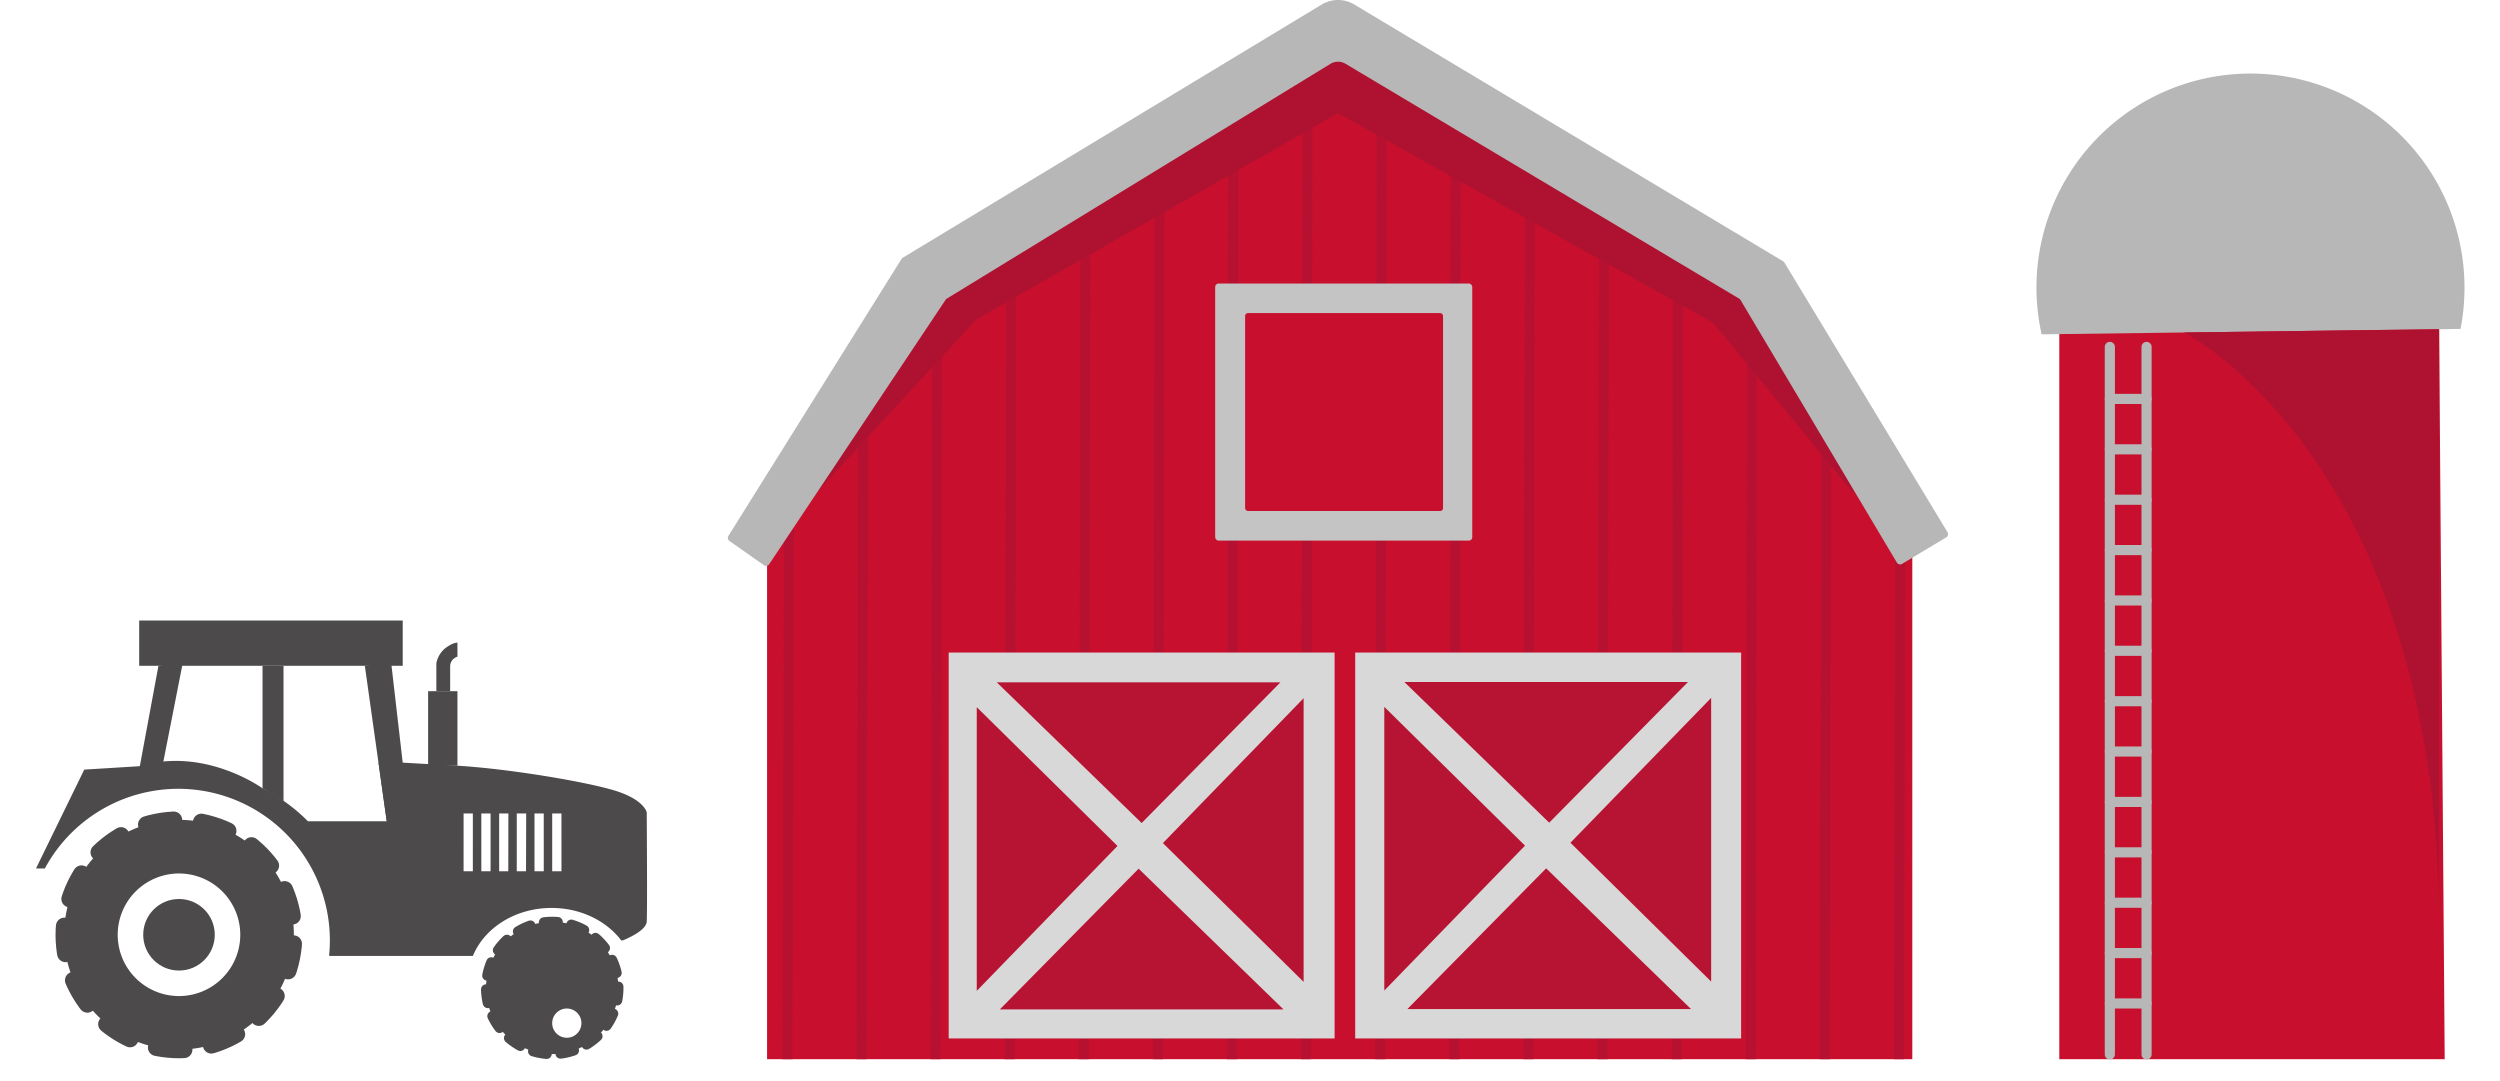 <svg xmlns="http://www.w3.org/2000/svg" xmlns:xlink="http://www.w3.org/1999/xlink" width="740" height="320" viewBox="0 0 740 320"><defs><style>.a{fill:#fff;stroke:#707070;}.b{clip-path:url(#a);}.c{fill:#c8102e;}.d,.j,.l,.m{fill:none;stroke-miterlimit:10;}.d{stroke:#b71131;}.d,.j,.m{stroke-width:3px;}.e{fill:#af1230;}.f{fill:#b7b7b7;}.g{fill:#c4c4c4;}.h{fill:#d8d8d8;}.i{fill:#b71332;}.j{stroke:#b7b7b7;}.j,.l,.m{stroke-linecap:round;}.k{fill:#4c4a4a;}.l,.m{stroke:#4c4a4a;}.l{stroke-width:5px;stroke-dasharray:8.22 8.22;}.m{stroke-dasharray:4.1 4.1;}</style><clipPath id="a"><rect class="a" width="740" height="320" transform="translate(578 40)"/></clipPath></defs><g class="b" transform="translate(-578 -40)"><g transform="translate(588.651 40.083)"><path class="c" d="M509.39,79.44l-124-73-122,77-46.99,70v160H555.39v-160Z"/><line class="d" x1="0.46" y2="167" transform="translate(222.44 146.44)"/><line class="d" x1="0.46" y2="200.15" transform="translate(244.37 113.29)"/><line class="d" x1="0.46" y2="237" transform="translate(266.3 76.44)"/><line class="d" x1="0.47" y2="239.6" transform="translate(288.23 73.84)"/><line class="d" x1="0.47" y2="261.2" transform="translate(310.16 52.24)"/><line class="d" x1="0.46" y2="270.66" transform="translate(332.1 42.78)"/><line class="d" x1="0.46" y2="288.95" transform="translate(354.03 24.49)"/><line class="d" x1="0.46" y2="299.71" transform="translate(375.96 13.73)"/><line class="d" x1="0.47" y2="302.55" transform="translate(397.89 10.89)"/><line class="d" x1="0.47" y2="290.19" transform="translate(419.82 23.25)"/><line class="d" x1="0.47" y2="277.55" transform="translate(441.75 35.89)"/><line class="d" x1="0.46" y2="261.2" transform="translate(463.69 52.24)"/><line class="d" x1="0.46" y2="252.7" transform="translate(485.62 60.74)"/><line class="d" x1="0.46" y2="237" transform="translate(507.55 76.44)"/><line class="d" x1="0.47" y2="203.45" transform="translate(529.48 109.99)"/><line class="d" x1="0.47" y2="170.63" transform="translate(551.41 142.81)"/><path class="e" d="M230.4,146.44l47.99-52,107-61,111,62,42,51-29-67-125-73-121,77Z"/><path class="f" d="M213.16,166.61l10.2,7.16a1.11,1.11,0,0,0,1.57-.3L277.16,95.2a1.33,1.33,0,0,1,.34-.33l113.56-69.5a4.36,4.36,0,0,1,4.49,0l116.5,69.51a1.21,1.21,0,0,1,.39.39L558.72,173a1.12,1.12,0,0,0,1.54.38l13.07-7.84a1.12,1.12,0,0,0,.38-1.54L525.44,84.2a1.15,1.15,0,0,0-.38-.38l-126.93-76a9.36,9.36,0,0,0-9.66,0l-124,74.94a1.19,1.19,0,0,0-.37.37L212.86,165.1a1.12,1.12,0,0,0,.3,1.51Z" transform="translate(-7.9 -6.56)"/><rect class="g" width="76.1" height="76.1" rx="1" transform="translate(349.04 83.84)"/><rect class="c" width="58.59" height="58.59" rx="0.83" transform="translate(357.9 92.59)"/><rect class="h" width="114.23" height="114.23" transform="translate(270.16 193.07)"/><path class="i" d="M284.39,201.88h83.97l-41.08,41.65Z"/><path class="i" d="M375.22,206.59v83.96l-41.65-41.08Z"/><path class="i" d="M369.26,298.7H285.3l41.08-41.65Z"/><path class="i" d="M278.47,293.21V209.24l41.65,41.08Z"/><rect class="h" width="114.23" height="114.23" transform="translate(390.49 193.07)"/><path class="i" d="M405.03,201.78H489l-41.09,41.65Z"/><path class="i" d="M495.85,206.49v83.97L454.2,249.37Z"/><path class="i" d="M489.9,298.6H405.93l41.08-41.65Z"/><path class="i" d="M399.1,293.12V209.15l41.65,41.08Z"/><path class="c" d="M711.33,97.35l1.65,216.09H598.9V97.35Z"/><line class="j" y2="209.42" transform="translate(613.86 102.6)"/><line class="j" y2="209.42" transform="translate(624.73 102.6)"/><line class="j" x2="10.87" transform="translate(613.86 118.01)"/><line class="j" x2="10.87" transform="translate(613.86 132.92)"/><line class="j" x2="10.87" transform="translate(613.86 147.83)"/><line class="j" x2="10.87" transform="translate(613.86 162.74)"/><line class="j" x2="10.87" transform="translate(613.86 177.65)"/><line class="j" x2="10.87" transform="translate(613.86 192.56)"/><line class="j" x2="10.87" transform="translate(613.86 207.47)"/><line class="j" x2="10.87" transform="translate(613.86 222.38)"/><line class="j" x2="10.87" transform="translate(613.86 237.29)"/><line class="j" x2="10.87" transform="translate(613.86 252.2)"/><line class="j" x2="10.87" transform="translate(613.86 267.12)"/><line class="j" x2="10.87" transform="translate(613.86 282.03)"/><line class="j" x2="10.87" transform="translate(613.86 296.94)"/><path class="f" d="M726.74,91.62a63.75,63.75,0,0,1-1.17,12.21l-124,1.61A63.35,63.35,0,1,1,726.74,91.62Z" transform="translate(-7.9 -6.56)"/><path class="e" d="M643.73,104.89s74.39,37.72,75.5,173.3V103.92Z" transform="translate(-7.9 -6.56)"/><path class="k" d="M108.55,196.99h-78v-13.4h78Z"/><path class="k" d="M36.25,196.99l-5.7,30.74,6.99-1.56,5.96-30.29Z"/><path class="k" d="M67.06,196.99h6.21v40.06l-6.21-3.77Z"/><path class="k" d="M97.34,196.99,103.82,243l4.73-17.34-3.44-29.78Z"/><path class="k" d="M188.68,246.94s-.64-3.53-8.66-6.2S148,234,132.2,233.1l-15.75-.88h-7.17l2.44,17.35H88.4A51.13,51.13,0,0,0,75,239.85s-17.07-12.44-36.51-6.57l-16.3,1L7.9,263.55h2.62a44.87,44.87,0,0,1,84.37,21.27c0,1.54-.08,3.05-.23,4.55l.23.07h42.34c3.36-8.27,12.51-14.21,23.28-14.21,8.65,0,16.26,3.84,20.65,9.64l.46-.05s6.85-2.62,7.06-5.51S188.68,246.94,188.68,246.94Zm-51.47,17.44h-2.74V247.27h2.74Zm5.25,0h-2.74V247.27h2.74Zm5.24,0H145V247.27h2.73Zm5.25,0h-2.74V247.27H153Zm5.25,0h-2.74V247.27h2.74Zm5.24,0H160.7V247.27h2.74Z" transform="translate(-7.9 -6.56)"/><rect class="k" width="8.68" height="22.05" transform="translate(116.07 204.51)"/><path class="k" d="M132.65,196.71v4.15a3,3,0,0,0-2.15,2.63v7.59h-4.09v-8.25a7.47,7.47,0,0,1,2.74-4.56C131.49,196.55,132.65,196.71,132.65,196.71Z" transform="translate(-7.9 -6.56)"/><path class="k" d="M50.23,249.15a34,34,0,1,0,34,34A34,34,0,0,0,50.23,249.15Zm0,52.16a18.14,18.14,0,1,1,18.14-18.13A18.14,18.14,0,0,1,50.23,301.31Z" transform="translate(-7.9 -6.56)"/><circle class="k" cx="10.59" cy="10.59" r="10.59" transform="translate(31.74 266.02)"/><circle class="l" cx="34.03" cy="34.03" r="34.03" transform="matrix(0.198, -0.98, 0.98, 0.198, 2.234, 303.242)"/><path class="k" d="M160.7,279.32a19.58,19.58,0,1,0,19.58,19.57,19.58,19.58,0,0,0-19.58-19.57Zm0,30a4.325,4.325,0,1,1,0,.01Z" transform="translate(-7.9 -6.56)"/><circle class="k" cx="6.09" cy="6.09" r="6.09" transform="translate(146.72 286.24)"/><circle class="m" cx="19.58" cy="19.58" r="19.58" transform="translate(128.396 305.422) rotate(-73.15)"/></g></g></svg>